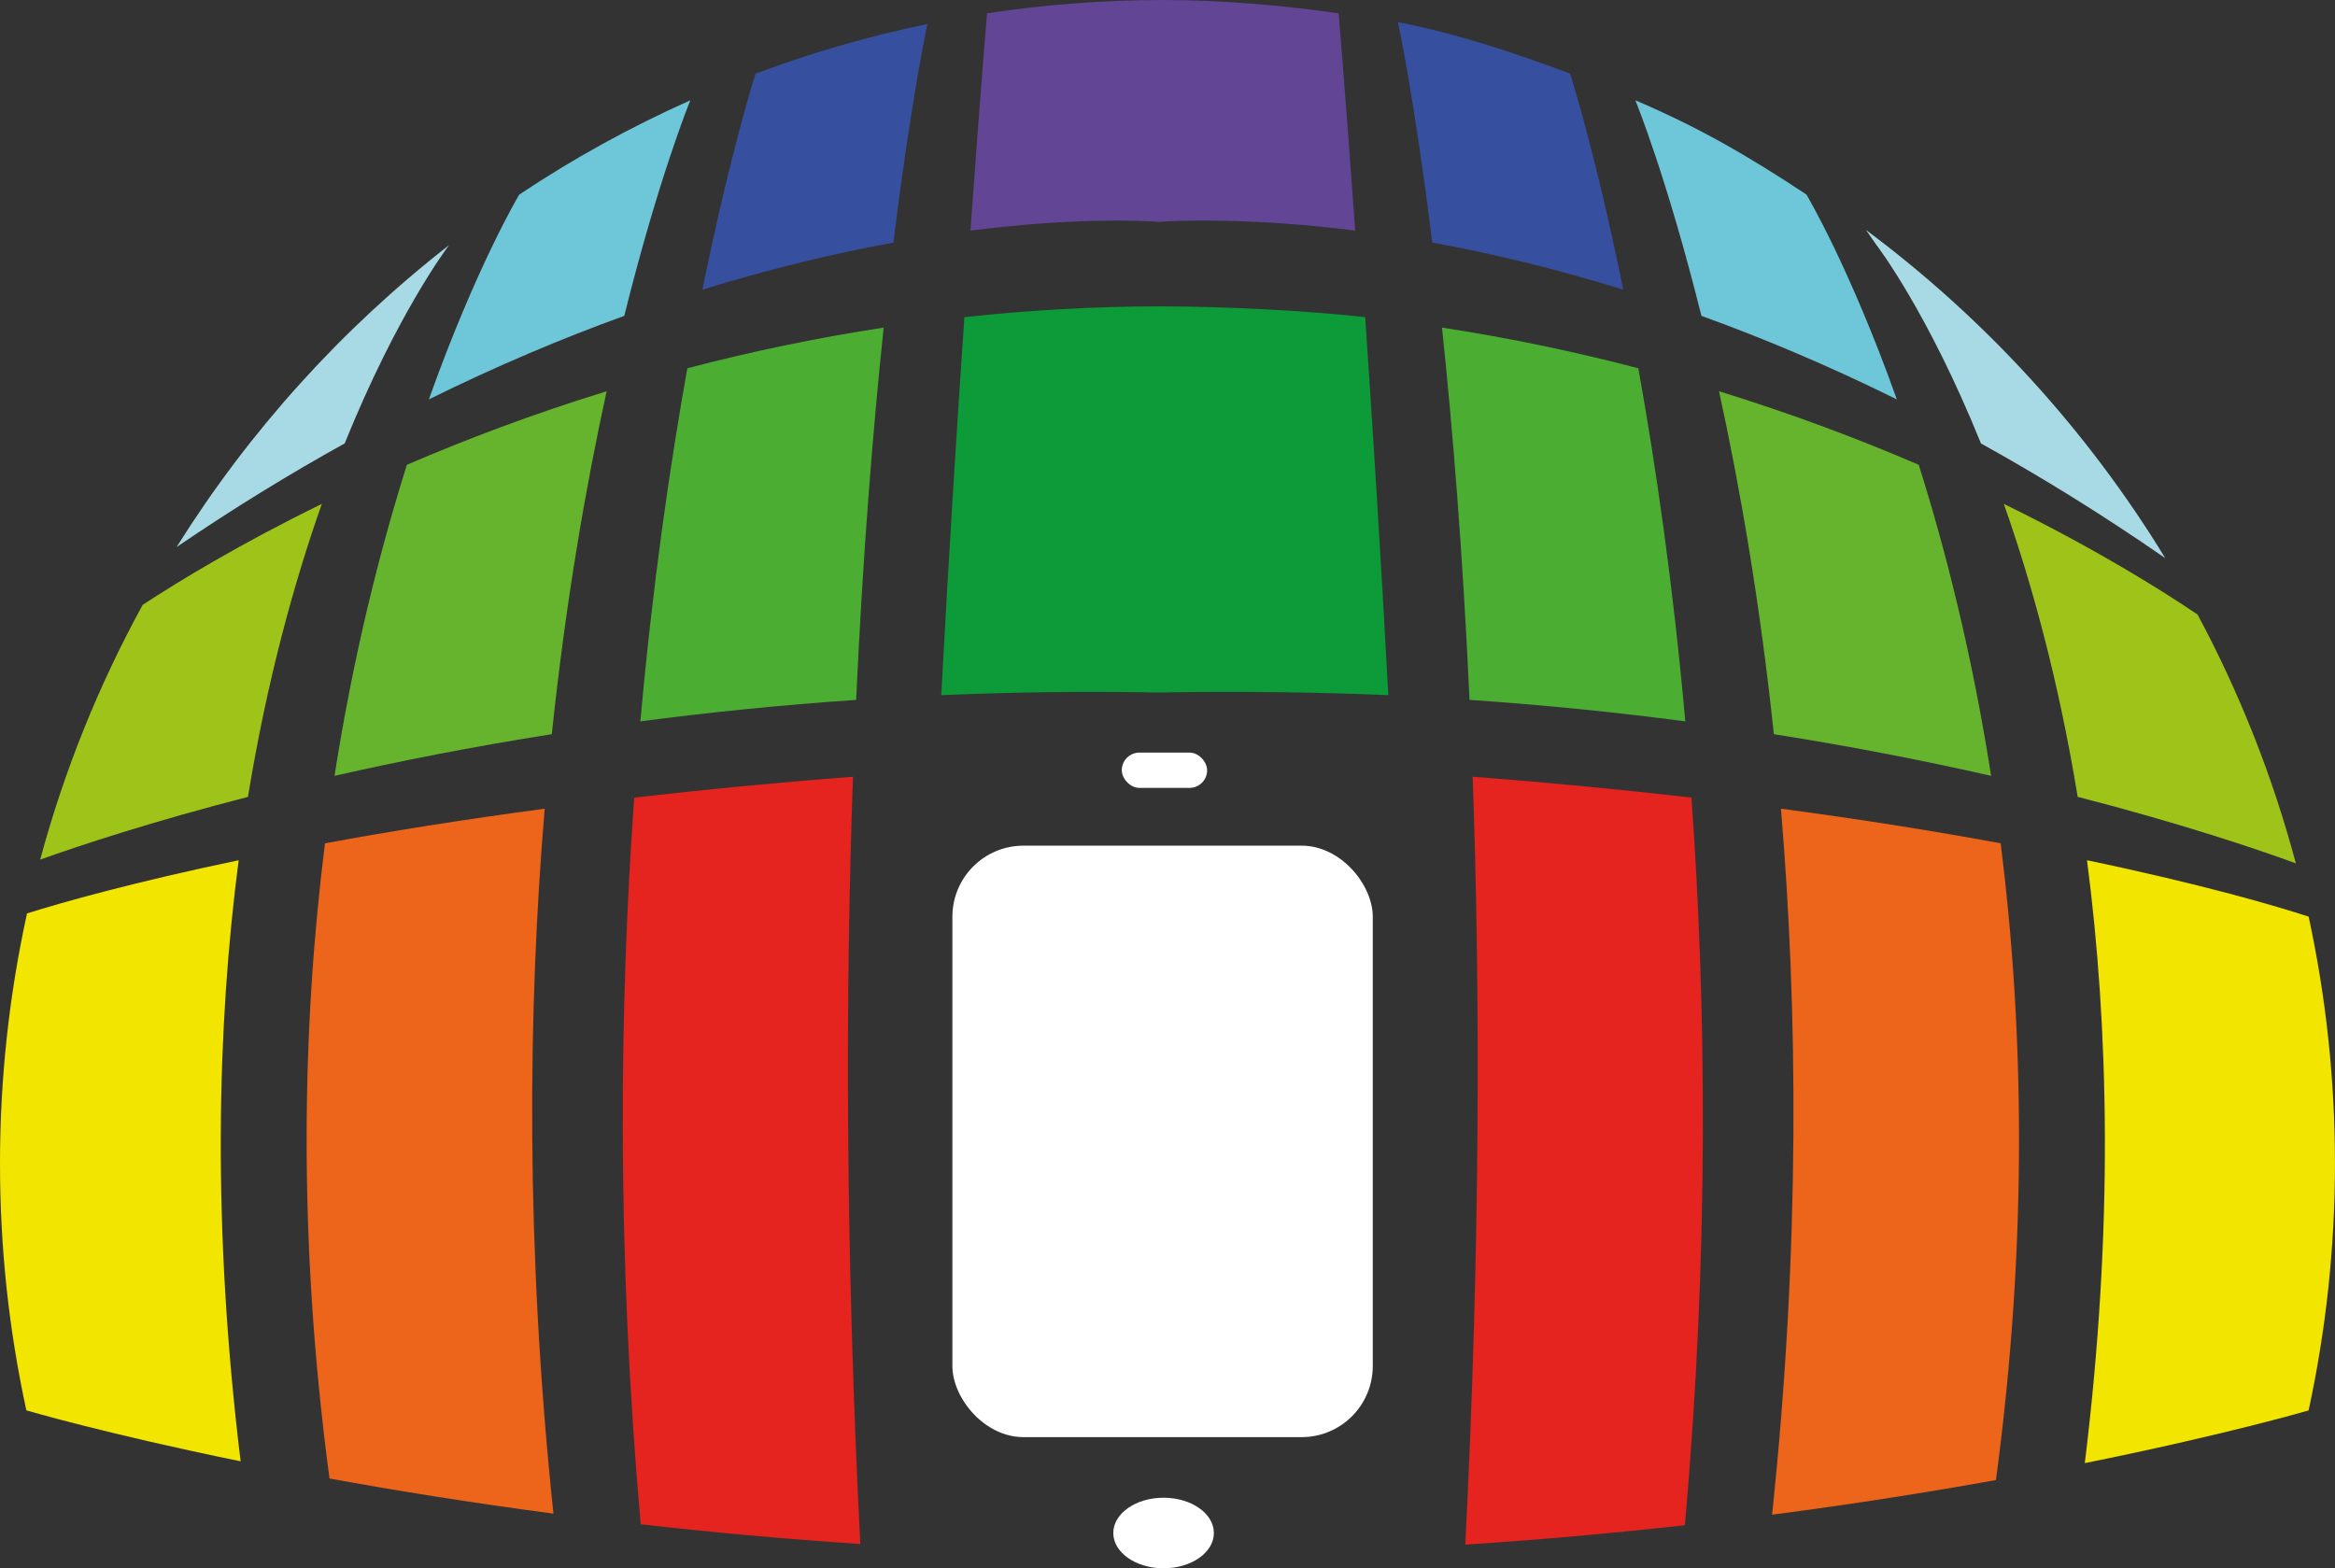 <?xml version="1.0" encoding="UTF-8"?>
<svg id="Camada_1" data-name="Camada 1" xmlns="http://www.w3.org/2000/svg" viewBox="0 0 595.62 400.09">
  <rect x="0" y="0" width="595.62" height="400.09" fill="#333333" stroke="none"/>
  <defs>
    <style>
      .cls-1 {
        fill: #f2e500;
      }

      .cls-1, .cls-2, .cls-3, .cls-4, .cls-5, .cls-6, .cls-7, .cls-8, .cls-9, .cls-10, .cls-11, .cls-12 {
        stroke-width: 0px;
      }

      .cls-2 {
        fill: #364f9e;
      }

      .cls-3 {
        fill: #66b32e;
      }

      .cls-4 {
        fill: #624595;
      }

      .cls-5 {
        fill: #e5231f;
      }

      .cls-6 {
        fill: #4cad33;
      }

      .cls-7 {
        fill: #6ec7d9;
      }

      .cls-8 {
        fill: #ec651a;
      }

      .cls-9 {
        fill: #9ec41a;
      }

      .cls-10 {
        fill: #a8dae5;
      }

      .cls-11 {
        fill: #fff;
      }

      .cls-12 {
        fill: #0d9a39;
      }
    </style>
  </defs>
  <ellipse class="cls-11" cx="296.81" cy="391.09" rx="12.83" ry="9"/>
  <rect class="cls-11" x="242.94" y="215.74" width="107.23" height="150.89" rx="18.13" ry="18.13"/>
  <rect class="cls-11" x="286.15" y="192" width="21.77" height="9" rx="4.5" ry="4.5"/>
  <path class="cls-5" d="M217.59,198.16c-19.96,1.52-38.56,3.33-55.81,5.32-3.82,53.15-4.51,115.82,1.65,185.39,17.6,1.99,36.33,3.73,56.02,5.03-3.85-75.89-3.8-141.35-1.87-195.75Z"/>
  <path class="cls-6" d="M417.91,93.95c-15.71-4.11-32.44-7.67-50.08-10.37,2.7,25.57,5.3,57.31,7.02,94.97,19.38,1.32,37.76,3.21,55.04,5.48-3.13-35-7.53-65.32-11.98-90.08Z"/>
  <path class="cls-12" d="M295.62,176.67c19.19-.37,40.72-.1,58.52.68-1.91-35.67-4.02-68.83-5.9-96.44-15.91-1.73-35.46-2.72-52.62-2.76-17.15.04-33.71,1.03-49.62,2.76-1.89,27.61-3.99,60.78-5.9,96.44,17.8-.77,36.33-1.05,55.52-.68Z"/>
  <path class="cls-2" d="M236.55,6.13c-15.06,3.11-29.7,7.37-43.83,12.66-.14.44-6.43,20.06-13.55,55.12,17.87-5.54,34.24-9.38,48.73-12.02,4.52-36.67,8.64-55.64,8.66-55.75Z"/>
  <path class="cls-6" d="M175.33,93.95c-4.44,24.77-8.84,55.08-11.98,90.08,17.27-2.27,35.66-4.16,55.04-5.48,1.73-37.66,4.33-69.4,7.02-94.97-17.64,2.69-34.37,6.25-50.08,10.37Z"/>
  <path class="cls-8" d="M138.95,206.31c-21.05,2.8-39.74,5.82-56.05,8.83-5.79,46.01-7.08,100.51,1.15,162.05,16.8,3.06,35.97,6.16,57.12,8.96-7.15-68.16-6.51-128.72-2.23-179.83Z"/>
  <path class="cls-8" d="M452.03,386.42c21.07-2.75,40.23-5.8,57.1-8.84,8.29-61.7,7.01-116.33,1.21-162.44-16.3-3-34.99-6.03-56.05-8.83,4.29,51.18,4.93,111.83-2.26,180.1Z"/>
  <path class="cls-9" d="M63.25,203.28c4.85-29.62,11.71-54.51,18.84-74.73-20.82,10.19-36.35,19.63-45.69,25.75-11.15,20.33-19.98,42.12-26.15,65,10.41-3.72,28.49-9.69,53.01-16.01Z"/>
  <path class="cls-3" d="M154.75,99.81c-18.8,5.79-35.86,12.26-50.96,18.77-6.88,21.8-13.62,48.42-18.46,79.35,16.46-3.74,35.02-7.41,55.42-10.63,3.61-34.13,8.75-63.5,13.99-87.49Z"/>
  <path class="cls-7" d="M109.39,101.89c17.41-8.6,34.1-15.61,49.85-21.31,8.78-35.28,16.7-54.63,16.85-54.99-15.28,6.81-29.87,14.87-43.65,24.06-.2.34-11.08,18.66-23.04,52.24Z"/>
  <path class="cls-7" d="M460.79,49.63h0c-14.76-9.76-27.2-17.02-43.64-24.05h0s7.99,19.39,16.85,55c15.75,5.69,32.44,12.7,49.85,21.31-12.08-33.89-23.06-52.26-23.06-52.26Z"/>
  <path class="cls-2" d="M400.51,18.77h0c-14.63-5.42-28.35-10.06-43.96-13.14l.13.49s4.13,18.98,8.66,55.76c14.48,2.64,30.85,6.48,48.73,12.02-7.2-35.46-13.56-55.13-13.56-55.13Z"/>
  <path class="cls-1" d="M60.87,219.46c-26.87,5.62-44.9,10.71-53.98,13.57-4.5,20.55-6.89,41.88-6.89,63.78s2.33,42.69,6.72,62.99c.4.12,20.34,5.99,54.66,13-7.3-59.89-6.03-110.96-.5-153.35Z"/>
  <path class="cls-4" d="M247.55,58.83c26.36-3.36,43.58-2.55,48.07-2.24,4.49-.31,23.71-1.12,50.07,2.24-2.44-34.09-4.22-55.43-4.22-55.43h0c-14.02-2.03-30.07-3.4-44.66-3.4-15.31,0-30.35,1.16-45.04,3.4,0,.03-1.79,21.36-4.22,55.43Z"/>
  <path class="cls-1" d="M588.9,233.85c-7.95-2.61-26.85-8.18-56.54-14.39,5.54,42.49,6.81,93.72-.56,153.8,35.78-7.21,56.69-13.33,57.09-13.45,4.39-20.31,6.72-41.38,6.72-62.99s-2.33-42.67-6.71-62.96Z"/>
  <path class="cls-10" d="M87.92,113.13c13.39-33.1,26.07-49.85,26.63-50.59-27.42,21.37-50.99,47.44-69.49,77.01,14.6-9.94,28.92-18.7,42.86-26.43Z"/>
  <path class="cls-3" d="M438.49,99.81c5.25,23.99,10.39,53.36,13.99,87.49,20.41,3.22,38.97,6.89,55.42,10.63-4.83-30.93-11.58-57.55-18.46-79.35-15.11-6.51-32.17-12.97-50.96-18.77Z"/>
  <path class="cls-10" d="M478.66,62.52s12.96,16.75,26.65,50.61c15.27,8.46,30.98,18.15,47.02,29.27-19.88-32.57-45.86-61.01-76.35-83.74l2.68,3.86Z"/>
  <path class="cls-5" d="M373.77,394.05c19.66-1.27,38.38-2.98,56.01-4.95,6.19-69.66,5.5-132.41,1.68-185.62-17.24-1.99-35.85-3.8-55.81-5.32,1.93,54.43,1.98,119.94-1.88,195.89Z"/>
  <path class="cls-9" d="M560.55,156.77c-8.61-5.83-25.54-16.54-49.41-28.22,7.13,20.21,13.99,45.11,18.84,74.73,26.75,6.9,45.82,13.38,55.65,16.97-5.94-22.3-14.4-43.57-25.07-63.48Z"/>
</svg>